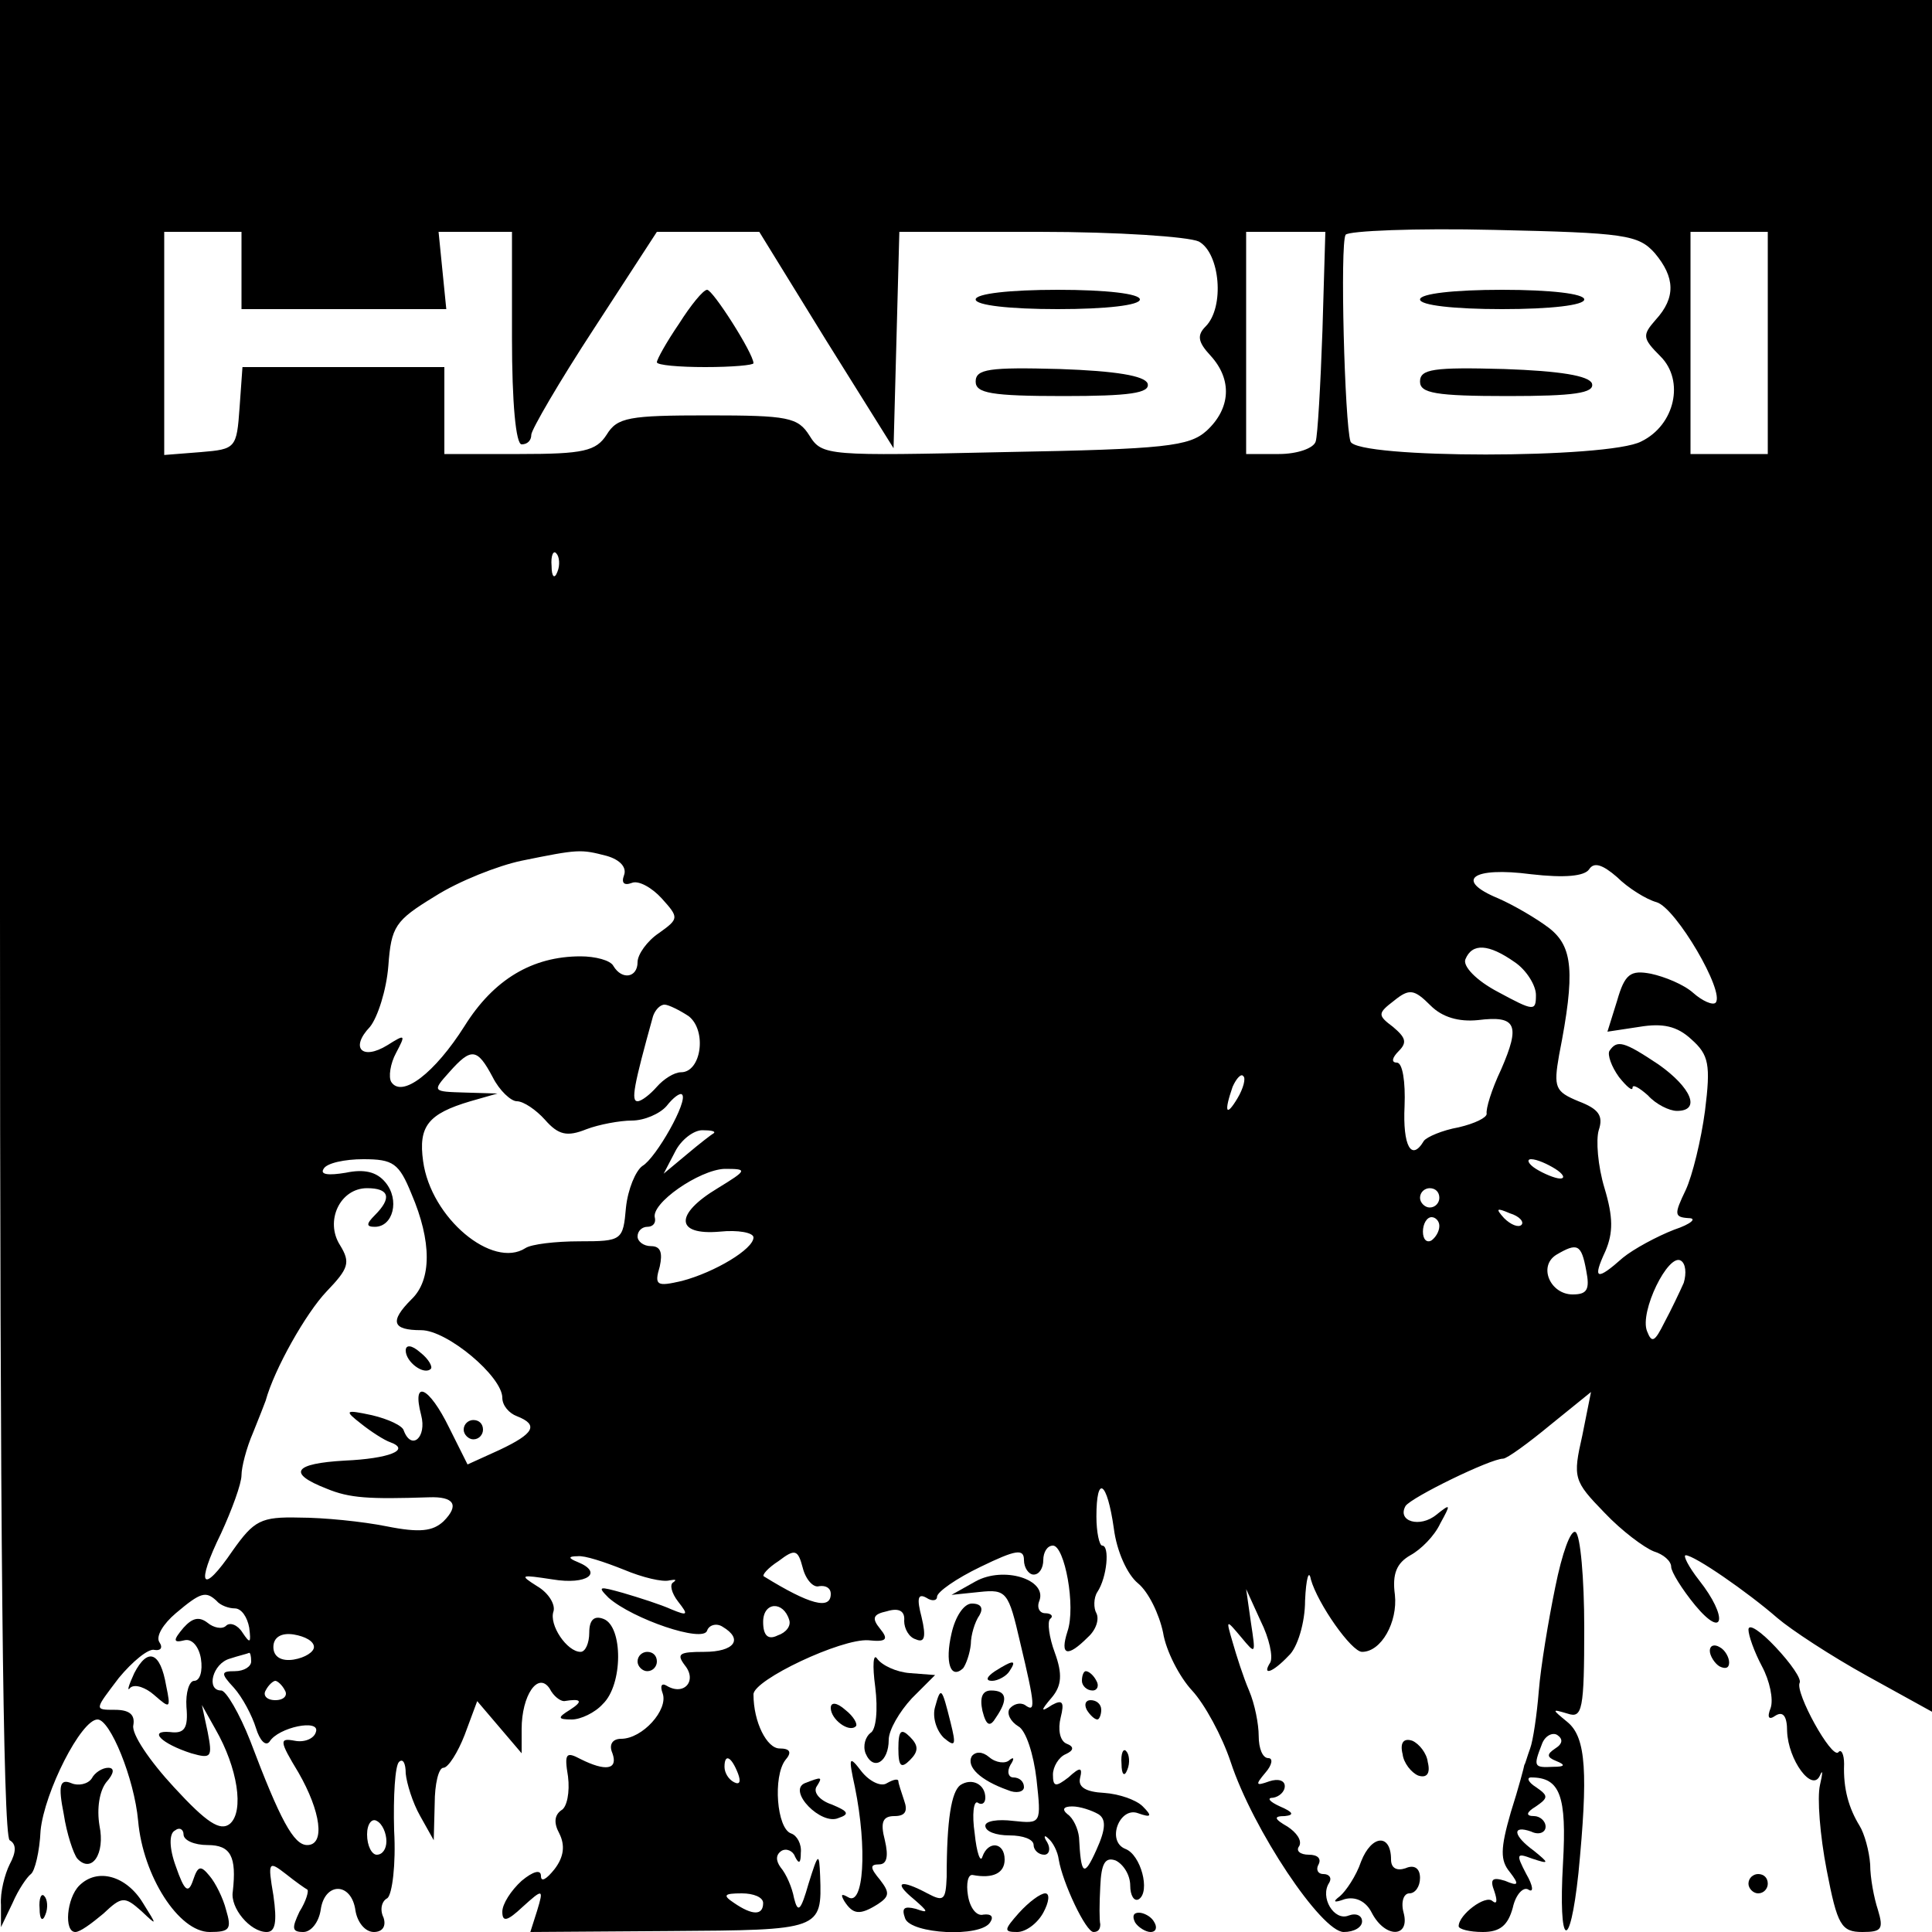 <?xml version="1.0" standalone="no"?>
<!DOCTYPE svg PUBLIC "-//W3C//DTD SVG 20010904//EN"
 "http://www.w3.org/TR/2001/REC-SVG-20010904/DTD/svg10.dtd">
<svg version="1.0" xmlns="http://www.w3.org/2000/svg"
 width="200pt" height="200pt" viewBox="0 0 200 200"
 preserveAspectRatio="xMidYMid meet">

<g transform="translate(0,200) scale(0.1,-0.1)"
fill="#000000" stroke="none">
<path d="M0 1051 c0 -624 3 -952 10 -956 7 -4 7 -12 0 -25 -5 -10 -10 -29 -9
-42 l0 -23 12 25 c6 14 15 27 19 30 4 3 9 23 10 45 4 40 42 115 59 115 13 0
38 -61 42 -105 5 -57 42 -115 74 -115 21 0 23 3 17 23 -3 12 -11 28 -17 35 -9
11 -12 11 -17 -4 -5 -15 -9 -12 -18 14 -7 19 -7 34 -1 37 5 4 9 1 9 -4 0 -6
11 -11 25 -11 24 0 30 -12 26 -48 -3 -17 18 -42 35 -42 9 0 11 10 7 38 -6 35
-5 36 13 22 10 -8 20 -15 22 -16 2 -1 -1 -12 -8 -23 -8 -17 -8 -21 4 -21 8 0
16 10 18 23 4 29 32 29 36 -1 2 -12 10 -22 19 -22 9 0 13 6 10 15 -4 8 -2 17
4 20 5 4 9 35 7 70 -1 36 1 67 5 71 4 4 7 -1 7 -12 1 -10 7 -30 15 -44 l14
-25 1 38 c0 20 4 37 9 37 5 0 15 16 22 34 l13 35 23 -27 23 -27 0 25 c0 35 17
60 29 42 4 -8 11 -13 15 -13 18 3 20 0 6 -9 -13 -8 -13 -10 2 -10 9 0 24 7 32
16 21 20 21 80 1 88 -10 4 -15 -1 -15 -14 0 -11 -4 -20 -9 -20 -14 0 -33 28
-28 42 2 7 -5 19 -17 26 -19 12 -17 12 16 7 36 -6 53 7 26 18 -10 4 -10 6 0 6
7 1 28 -6 48 -14 19 -8 40 -13 47 -11 6 1 8 1 4 -2 -4 -2 -2 -11 5 -20 11 -14
10 -15 -7 -8 -11 5 -33 12 -50 17 -25 7 -27 7 -15 -5 25 -22 98 -47 102 -34 2
6 10 8 16 4 22 -13 12 -26 -19 -26 -26 0 -29 -2 -20 -14 13 -16 -1 -32 -19
-21 -5 3 -7 0 -4 -8 6 -17 -21 -47 -43 -47 -9 0 -13 -6 -9 -15 6 -17 -7 -19
-33 -6 -15 8 -17 6 -13 -18 2 -16 -1 -32 -7 -35 -7 -5 -8 -13 -2 -24 6 -12 5
-24 -5 -37 -8 -10 -14 -14 -14 -7 0 7 -8 5 -20 -5 -11 -10 -20 -24 -20 -32 0
-11 5 -10 21 5 21 19 22 19 15 -4 l-7 -22 144 1 c157 1 158 1 156 57 -1 25 -2
24 -12 -8 -8 -28 -11 -31 -15 -15 -2 11 -8 25 -14 32 -5 7 -5 13 1 17 5 3 12
0 14 -6 4 -8 6 -7 6 4 1 9 -4 18 -10 20 -15 5 -19 59 -6 76 7 8 5 12 -6 12
-13 0 -27 27 -27 56 0 15 91 58 119 56 19 -2 21 1 12 12 -9 11 -7 15 7 18 13
4 19 0 18 -10 0 -8 5 -17 12 -19 9 -4 11 2 6 23 -5 19 -4 25 5 20 6 -4 11 -3
11 1 0 5 20 19 45 31 37 18 45 19 45 7 0 -8 5 -15 10 -15 6 0 10 7 10 15 0 8
4 15 10 15 12 0 24 -63 15 -89 -8 -25 0 -27 21 -6 9 8 12 19 9 25 -3 5 -3 16
1 22 10 15 13 48 5 48 -3 0 -6 14 -6 30 0 44 11 37 18 -12 3 -24 14 -48 25
-57 11 -9 22 -32 26 -51 3 -19 17 -46 30 -60 13 -14 31 -47 40 -74 23 -70 94
-176 117 -176 11 0 19 5 19 11 0 6 -6 9 -14 6 -15 -6 -30 19 -20 34 3 5 0 9
-6 9 -6 0 -8 5 -5 10 3 6 -1 10 -10 10 -9 0 -14 4 -10 9 3 6 -3 14 -12 20 -14
8 -15 11 -3 11 10 1 9 4 -5 10 -11 5 -14 9 -7 9 6 1 12 6 12 12 0 6 -7 8 -16
5 -14 -5 -15 -4 -4 9 7 8 8 15 3 15 -6 0 -10 10 -10 23 0 12 -4 33 -10 47 -6
14 -13 36 -17 50 -7 24 -7 24 9 5 15 -18 15 -18 10 15 l-5 35 15 -33 c9 -18
13 -37 10 -43 -9 -14 2 -11 19 7 9 8 17 34 17 57 1 23 4 33 6 22 7 -25 42 -75
53 -75 20 0 37 31 34 59 -3 22 2 33 16 41 11 6 25 20 31 33 11 20 11 21 -4 9
-17 -14 -41 -7 -32 9 6 9 88 49 101 49 4 0 26 16 49 35 l42 34 -9 -45 c-10
-44 -9 -47 23 -80 18 -19 41 -36 51 -40 10 -3 18 -10 18 -16 0 -5 11 -23 25
-40 30 -36 34 -12 4 26 -11 14 -17 26 -14 26 9 0 64 -38 95 -65 14 -12 55 -39
93 -60 l67 -37 0 886 0 886 -1000 0 -1000 0 0 -949z m1713 687 c21 -25 22 -46
1 -69 -14 -16 -14 -19 5 -38 25 -25 15 -71 -20 -88 -34 -18 -295 -18 -301 0
-6 19 -11 205 -5 214 3 4 72 7 154 5 135 -3 149 -5 166 -24z m-1463 -18 l0
-40 106 0 106 0 -4 40 -4 40 38 0 38 0 0 -110 c0 -67 4 -110 10 -110 6 0 10 4
10 10 0 5 29 55 65 110 l65 100 53 0 53 0 69 -112 70 -112 3 112 3 112 145 0
c81 0 154 -5 165 -10 22 -12 27 -68 7 -88 -9 -9 -8 -16 5 -30 23 -25 21 -55
-4 -78 -18 -16 -42 -19 -209 -22 -183 -4 -189 -4 -202 17 -12 19 -22 21 -105
21 -82 0 -94 -2 -105 -20 -11 -17 -24 -20 -90 -20 l-78 0 0 45 0 45 -104 0
-105 0 -3 -42 c-3 -42 -4 -43 -40 -46 l-38 -3 0 115 0 116 40 0 40 0 0 -40z
m1119 -62 c-2 -57 -5 -109 -7 -115 -2 -7 -19 -13 -38 -13 l-34 0 0 115 0 115
41 0 41 0 -3 -102z m461 -13 l0 -115 -40 0 -40 0 0 115 0 115 40 0 40 0 0
-115z m-1253 -237 c-3 -8 -6 -5 -6 6 -1 11 2 17 5 13 3 -3 4 -12 1 -19z m51
-294 c14 -4 21 -12 18 -20 -3 -8 0 -11 8 -8 7 3 21 -5 31 -16 18 -20 18 -21
-3 -36 -12 -8 -22 -22 -22 -30 0 -16 -16 -19 -25 -4 -3 6 -19 10 -34 10 -50 0
-90 -24 -120 -72 -31 -49 -65 -75 -76 -58 -3 5 -1 19 5 30 10 19 10 20 -9 8
-26 -16 -39 -3 -18 19 8 10 17 38 19 63 3 41 7 47 48 72 25 16 66 32 90 37 59
12 61 12 88 5z m1087 -48 c20 -6 71 -93 61 -104 -3 -3 -14 2 -23 10 -10 9 -30
17 -44 20 -21 4 -27 0 -35 -28 l-10 -32 33 5 c24 4 39 1 54 -13 18 -16 20 -26
14 -74 -4 -30 -13 -67 -20 -82 -12 -25 -12 -28 3 -29 9 0 3 -6 -15 -12 -18 -7
-42 -20 -53 -29 -27 -24 -32 -23 -18 7 8 19 8 35 -1 65 -7 23 -9 50 -6 60 5
15 0 22 -21 30 -24 10 -26 14 -20 48 17 86 14 112 -10 131 -13 10 -37 24 -53
31 -46 19 -27 33 34 25 35 -4 55 -2 60 5 5 8 14 5 29 -8 11 -11 30 -23 41 -26z
m-147 -62 c12 -8 22 -24 22 -34 0 -17 -2 -17 -39 3 -23 12 -37 27 -34 34 7 17
24 16 51 -3z m-38 -60 c40 5 44 -5 24 -51 -10 -21 -16 -41 -15 -46 0 -4 -12
-10 -29 -14 -17 -3 -33 -10 -36 -14 -13 -22 -22 -5 -20 36 1 25 -2 45 -8 45
-6 0 -5 5 2 12 9 9 7 14 -6 25 -16 12 -16 14 1 27 16 13 21 12 38 -5 12 -12
29 -17 49 -15z m-817 4 c19 -15 13 -58 -8 -58 -7 0 -18 -7 -25 -15 -7 -8 -16
-15 -20 -15 -7 0 -4 16 16 88 2 6 7 12 12 12 4 0 16 -6 25 -12z m-203 -63 c7
-14 19 -25 25 -25 7 0 20 -9 29 -19 14 -16 23 -18 43 -10 13 5 35 9 47 9 13 0
29 7 36 15 7 9 14 14 16 12 7 -6 -27 -66 -41 -74 -7 -5 -15 -24 -17 -43 -3
-34 -4 -35 -48 -35 -25 0 -50 -3 -56 -7 -34 -22 -98 31 -106 90 -5 36 5 49 49
62 l28 8 -34 1 c-33 1 -34 1 -16 21 23 26 29 25 45 -5z m771 -22 c-12 -20 -14
-14 -5 12 4 9 9 14 11 11 3 -2 0 -13 -6 -23z m-542 -36 c-2 -1 -15 -11 -28
-22 l-24 -20 12 23 c6 12 19 22 28 22 9 0 14 -1 12 -3z m-313 -63 c21 -49 21
-89 0 -109 -23 -23 -20 -32 10 -32 27 0 84 -48 84 -70 0 -8 7 -16 15 -19 23
-9 18 -18 -18 -35 l-33 -15 -19 38 c-21 43 -39 51 -29 13 6 -23 -10 -37 -18
-16 -1 5 -16 12 -33 16 -28 6 -29 5 -11 -9 10 -8 24 -17 30 -19 22 -8 -2 -17
-47 -19 -53 -3 -60 -13 -19 -29 24 -10 44 -11 106 -9 26 1 32 -8 15 -25 -11
-10 -24 -12 -59 -5 -25 5 -65 9 -90 9 -40 1 -47 -3 -69 -34 -32 -47 -39 -37
-12 18 11 24 21 51 21 60 0 8 5 28 12 44 6 15 12 30 13 33 9 33 42 91 63 113
23 24 25 30 14 48 -16 25 0 59 28 59 23 0 26 -10 8 -28 -9 -9 -9 -12 0 -12 19
0 26 28 11 46 -9 11 -22 14 -41 10 -18 -3 -27 -2 -23 4 3 6 22 10 41 10 31 0
37 -4 50 -36z m1184 26 c8 -5 11 -10 5 -10 -5 0 -17 5 -25 10 -8 5 -10 10 -5
10 6 0 17 -5 25 -10z m-867 -20 c-45 -27 -44 -49 2 -45 19 2 35 -1 35 -6 0
-12 -40 -36 -74 -45 -26 -6 -29 -5 -23 15 3 14 1 21 -9 21 -8 0 -14 5 -14 10
0 6 5 10 10 10 6 0 9 4 8 9 -5 15 46 50 72 51 24 0 24 -1 -7 -20z m747 -10 c0
-5 -4 -10 -10 -10 -5 0 -10 5 -10 10 0 6 5 10 10 10 6 0 10 -4 10 -10z m85
-28 c-3 -3 -11 0 -18 7 -9 10 -8 11 6 5 10 -3 15 -9 12 -12z m-85 -1 c0 -6 -4
-12 -8 -15 -5 -3 -9 1 -9 9 0 8 4 15 9 15 4 0 8 -4 8 -9z m152 -46 c4 -20 1
-25 -14 -25 -23 0 -36 29 -17 41 22 13 26 11 31 -16z m101 -13 c-4 -9 -13 -28
-20 -41 -10 -20 -13 -22 -18 -9 -8 20 22 81 35 73 5 -3 6 -13 3 -23z m-895
-314 c7 1 12 -2 12 -8 0 -17 -22 -11 -69 18 -3 1 4 9 15 16 17 13 20 12 25 -7
3 -12 11 -21 17 -19z m-624 -15 c4 -5 13 -8 19 -8 7 0 13 -9 15 -20 2 -16 1
-17 -7 -5 -5 8 -13 11 -17 7 -4 -4 -13 -2 -19 3 -9 7 -16 5 -25 -5 -11 -13
-11 -16 1 -13 8 2 15 -7 17 -19 2 -13 -1 -23 -7 -23 -5 0 -9 -12 -8 -27 2 -22
-2 -28 -17 -26 -23 2 -9 -12 22 -22 21 -6 22 -4 17 22 l-6 28 14 -25 c23 -40
30 -85 15 -98 -10 -8 -24 1 -58 38 -25 27 -44 55 -42 64 2 11 -4 16 -19 16
-22 0 -21 0 4 33 14 17 31 31 37 29 6 -1 9 2 5 8 -4 6 4 19 17 30 26 22 31 23
42 13z m593 -20 c2 -6 -3 -13 -12 -16 -10 -5 -15 0 -15 14 0 21 21 22 27 2z
m-492 -28 c0 -5 -9 -11 -21 -13 -13 -2 -21 3 -21 13 0 10 8 15 21 13 12 -2 21
-7 21 -13z m-65 -15 c0 -5 -7 -10 -17 -10 -14 0 -15 -2 -1 -17 9 -10 19 -29
23 -42 4 -13 10 -19 14 -14 9 15 53 24 48 10 -2 -7 -12 -11 -22 -9 -16 3 -16
0 4 -33 23 -40 28 -75 9 -75 -14 0 -28 26 -59 108 -11 28 -25 52 -30 52 -16 0
-9 28 9 33 9 3 18 5 20 6 1 0 2 -3 2 -9z m35 -30 c3 -5 -1 -10 -10 -10 -9 0
-13 5 -10 10 3 6 8 10 10 10 2 0 7 -4 10 -10z m469 -86 c3 -8 2 -12 -4 -9 -6
3 -10 10 -10 16 0 14 7 11 14 -7z m-364 -70 c0 -8 -4 -14 -10 -14 -5 0 -10 9
-10 21 0 11 5 17 10 14 6 -3 10 -13 10 -21z m390 -64 c0 -13 -11 -13 -30 0
-12 8 -11 10 8 10 12 0 22 -4 22 -10z"/>
<path d="M1470 1690 c0 -6 35 -10 85 -10 50 0 85 4 85 10 0 6 -35 10 -85 10
-50 0 -85 -4 -85 -10z"/>
<path d="M1470 1605 c0 -12 16 -15 91 -15 68 0 90 3 87 13 -3 8 -33 13 -91 15
-73 2 -87 0 -87 -13z"/>
<path d="M703 1665 c-13 -19 -23 -37 -23 -40 0 -3 23 -5 50 -5 28 0 50 2 50 4
0 10 -42 76 -48 76 -4 0 -17 -16 -29 -35z"/>
<path d="M1010 1690 c0 -6 35 -10 85 -10 50 0 85 4 85 10 0 6 -35 10 -85 10
-50 0 -85 -4 -85 -10z"/>
<path d="M1010 1605 c0 -12 16 -15 91 -15 68 0 90 3 87 13 -3 8 -33 13 -91 15
-73 2 -87 0 -87 -13z"/>
<path d="M1666 912 c-2 -4 2 -16 10 -27 8 -10 14 -15 14 -11 0 4 7 0 16 -8 8
-9 22 -16 30 -16 25 0 15 24 -19 48 -36 24 -43 26 -51 14z"/>
<path d="M420 602 c0 -12 19 -26 26 -19 2 2 -2 10 -11 17 -9 8 -15 8 -15 2z"/>
<path d="M480 520 c0 -5 5 -10 10 -10 6 0 10 5 10 10 0 6 -4 10 -10 10 -5 0
-10 -4 -10 -10z"/>
<path d="M139 268 c-6 -13 -8 -20 -4 -15 5 4 16 0 25 -8 16 -14 17 -14 12 10
-6 35 -19 40 -33 13z"/>
<path d="M1610 357 c-7 -34 -15 -82 -17 -107 -2 -25 -6 -52 -9 -60 -3 -8 -5
-16 -6 -17 0 -1 -6 -24 -14 -49 -11 -38 -11 -50 -1 -62 10 -13 9 -15 -5 -9
-13 4 -16 2 -11 -11 3 -9 3 -14 -2 -10 -7 7 -35 -14 -35 -26 0 -3 11 -6 25 -6
18 0 26 7 31 25 3 14 11 22 16 19 6 -4 5 4 -2 16 -11 21 -10 22 6 16 18 -6 18
-5 2 8 -22 16 -23 27 -3 20 8 -4 15 -1 15 5 0 6 -6 11 -12 11 -9 0 -8 4 2 10
13 9 13 11 0 20 -8 5 -10 10 -5 10 30 0 37 -19 33 -89 -5 -87 7 -94 16 -10 10
103 8 140 -11 156 -17 14 -17 14 0 9 15 -5 17 4 17 89 0 51 -4 96 -9 99 -5 3
-14 -22 -21 -57z m0 -167 c-9 -6 -9 -9 1 -13 10 -4 9 -6 -3 -6 -20 -1 -21 0
-12 23 3 9 11 13 16 10 6 -4 6 -9 -2 -14z"/>
<path d="M1010 363 l-25 -14 29 3 c28 3 30 0 42 -52 16 -67 16 -73 5 -65 -5 3
-12 1 -16 -4 -3 -5 1 -13 9 -18 8 -4 16 -29 19 -55 5 -46 5 -46 -24 -43 -16 2
-29 0 -29 -5 0 -6 11 -10 25 -10 14 0 25 -4 25 -10 0 -5 5 -10 11 -10 5 0 7 6
3 13 -4 6 -3 8 1 4 5 -4 10 -14 11 -22 4 -24 28 -75 36 -75 5 0 7 3 7 8 -1 4
-1 21 0 39 1 24 5 31 16 27 8 -4 15 -15 15 -26 0 -10 4 -17 9 -14 12 8 2 46
-14 52 -20 8 -6 44 13 37 14 -5 15 -3 5 7 -7 7 -25 13 -40 14 -19 1 -27 6 -25
15 3 12 0 12 -12 1 -13 -10 -16 -10 -16 3 0 8 6 18 13 21 9 4 9 8 1 11 -7 3
-9 15 -6 27 4 16 2 19 -9 13 -12 -8 -12 -6 0 8 10 12 11 24 3 46 -6 16 -8 32
-5 35 4 3 1 6 -5 6 -6 0 -9 6 -6 13 8 22 -37 36 -66 20z m127 -241 c8 -5 8
-15 -2 -37 -13 -29 -16 -26 -18 13 -1 9 -6 20 -12 24 -6 5 -4 8 5 8 8 0 20 -4
27 -8z"/>
<path d="M985 309 c-7 -30 -1 -48 12 -36 3 4 7 15 8 25 0 9 4 23 9 30 4 7 2
12 -8 12 -8 0 -17 -13 -21 -31z"/>
<path d="M1810 313 c0 -6 6 -23 14 -38 8 -15 12 -34 9 -43 -4 -10 -2 -13 5 -8
8 5 12 -1 12 -16 1 -30 26 -64 34 -46 3 7 3 3 0 -10 -3 -13 0 -52 7 -88 11
-57 15 -64 37 -64 20 0 22 3 16 23 -4 12 -8 33 -8 47 -1 14 -6 32 -11 40 -11
18 -17 38 -16 64 0 10 -3 16 -6 12 -7 -7 -45 62 -40 72 2 4 -9 20 -25 37 -15
16 -28 25 -28 18z"/>
<path d="M1770 291 c0 -5 5 -13 10 -16 6 -3 10 -2 10 4 0 5 -4 13 -10 16 -5 3
-10 2 -10 -4z"/>
<path d="M660 280 c0 -5 5 -10 10 -10 6 0 10 5 10 10 0 6 -4 10 -10 10 -5 0
-10 -4 -10 -10z"/>
<path d="M906 254 c3 -24 1 -45 -5 -48 -5 -4 -8 -13 -5 -21 8 -19 24 -9 24 14
0 10 11 29 24 43 l24 24 -26 2 c-14 1 -29 8 -34 15 -4 6 -5 -7 -2 -29z"/>
<path d="M1030 270 c-9 -6 -10 -10 -3 -10 6 0 15 5 18 10 8 12 4 12 -15 0z"/>
<path d="M1120 260 c0 -5 5 -10 11 -10 5 0 7 5 4 10 -3 6 -8 10 -11 10 -2 0
-4 -4 -4 -10z"/>
<path d="M968 233 c-3 -10 1 -24 9 -32 12 -10 13 -8 7 16 -9 36 -10 38 -16 16z"/>
<path d="M1017 229 c4 -16 8 -17 14 -7 13 19 11 28 -5 28 -9 0 -12 -7 -9 -21z"/>
<path d="M860 232 c0 -12 19 -26 26 -19 2 2 -2 10 -11 17 -9 8 -15 8 -15 2z"/>
<path d="M1125 230 c3 -5 8 -10 11 -10 2 0 4 5 4 10 0 6 -5 10 -11 10 -5 0 -7
-4 -4 -10z"/>
<path d="M930 190 c0 -19 3 -21 12 -12 9 9 9 15 0 24 -9 9 -12 7 -12 -12z"/>
<path d="M1452 184 c1 -9 9 -19 16 -22 9 -3 13 2 10 14 -1 9 -9 19 -16 22 -9
3 -13 -2 -10 -14z"/>
<path d="M1006 182 c-6 -11 9 -25 37 -35 9 -4 17 -2 17 3 0 6 -5 10 -11 10 -5
0 -7 6 -3 13 4 6 4 9 -1 5 -4 -4 -14 -3 -21 3 -7 6 -14 6 -18 1z"/>
<path d="M1161 174 c0 -11 3 -14 6 -6 3 7 2 16 -1 19 -3 4 -6 -2 -5 -13z"/>
<path d="M885 150 c13 -64 9 -124 -7 -114 -7 4 -8 3 -4 -4 9 -14 16 -15 35 -3
12 8 12 12 2 25 -10 12 -11 16 -1 16 8 0 10 8 6 25 -5 19 -2 25 10 25 11 0 14
5 10 16 -3 9 -6 18 -6 20 0 3 -5 2 -12 -2 -6 -4 -18 2 -26 12 -13 17 -14 16
-7 -16z"/>
<path d="M95 159 c-4 -6 -14 -8 -21 -5 -12 5 -14 -2 -8 -32 3 -20 10 -41 14
-46 15 -16 29 5 23 34 -3 18 0 36 7 45 8 9 9 15 2 15 -6 0 -14 -5 -17 -11z"/>
<path d="M833 154 c-18 -8 17 -44 35 -36 12 4 10 7 -7 14 -12 4 -19 12 -16 18
7 11 6 11 -12 4z"/>
<path d="M994 152 c-9 -7 -14 -35 -14 -95 -1 -24 -3 -26 -20 -17 -28 15 -36
12 -14 -6 15 -13 16 -15 2 -10 -12 3 -15 1 -11 -10 6 -16 78 -20 88 -4 4 6 1
9 -7 8 -7 -2 -14 7 -16 20 -2 12 0 22 5 21 21 -4 33 2 33 16 0 18 -17 20 -23
3 -2 -7 -6 4 -8 24 -3 20 -1 34 3 32 4 -3 8 -1 8 5 0 14 -14 21 -26 13z"/>
<path d="M1409 73 c-5 -15 -16 -31 -22 -36 -8 -6 -6 -7 5 -3 11 3 22 -2 28
-14 14 -27 40 -26 33 0 -3 11 0 20 6 20 6 0 11 7 11 16 0 10 -6 14 -15 10 -9
-3 -15 0 -15 9 0 27 -20 26 -31 -2z"/>
<path d="M82 48 c-13 -13 -16 -48 -4 -48 5 0 17 9 29 19 19 18 22 18 39 3 17
-16 17 -16 2 8 -17 28 -47 37 -66 18z"/>
<path d="M1810 50 c0 -5 5 -10 10 -10 6 0 10 5 10 10 0 6 -4 10 -10 10 -5 0
-10 -4 -10 -10z"/>
<path d="M41 24 c0 -11 3 -14 6 -6 3 7 2 16 -1 19 -3 4 -6 -2 -5 -13z"/>
<path d="M1055 20 c-16 -18 -16 -20 -2 -20 9 0 21 9 27 20 6 11 7 20 2 20 -5
0 -17 -9 -27 -20z"/>
<path d="M1175 10 c3 -5 11 -10 16 -10 6 0 7 5 4 10 -3 6 -11 10 -16 10 -6 0
-7 -4 -4 -10z"/>
</g>
</svg>
